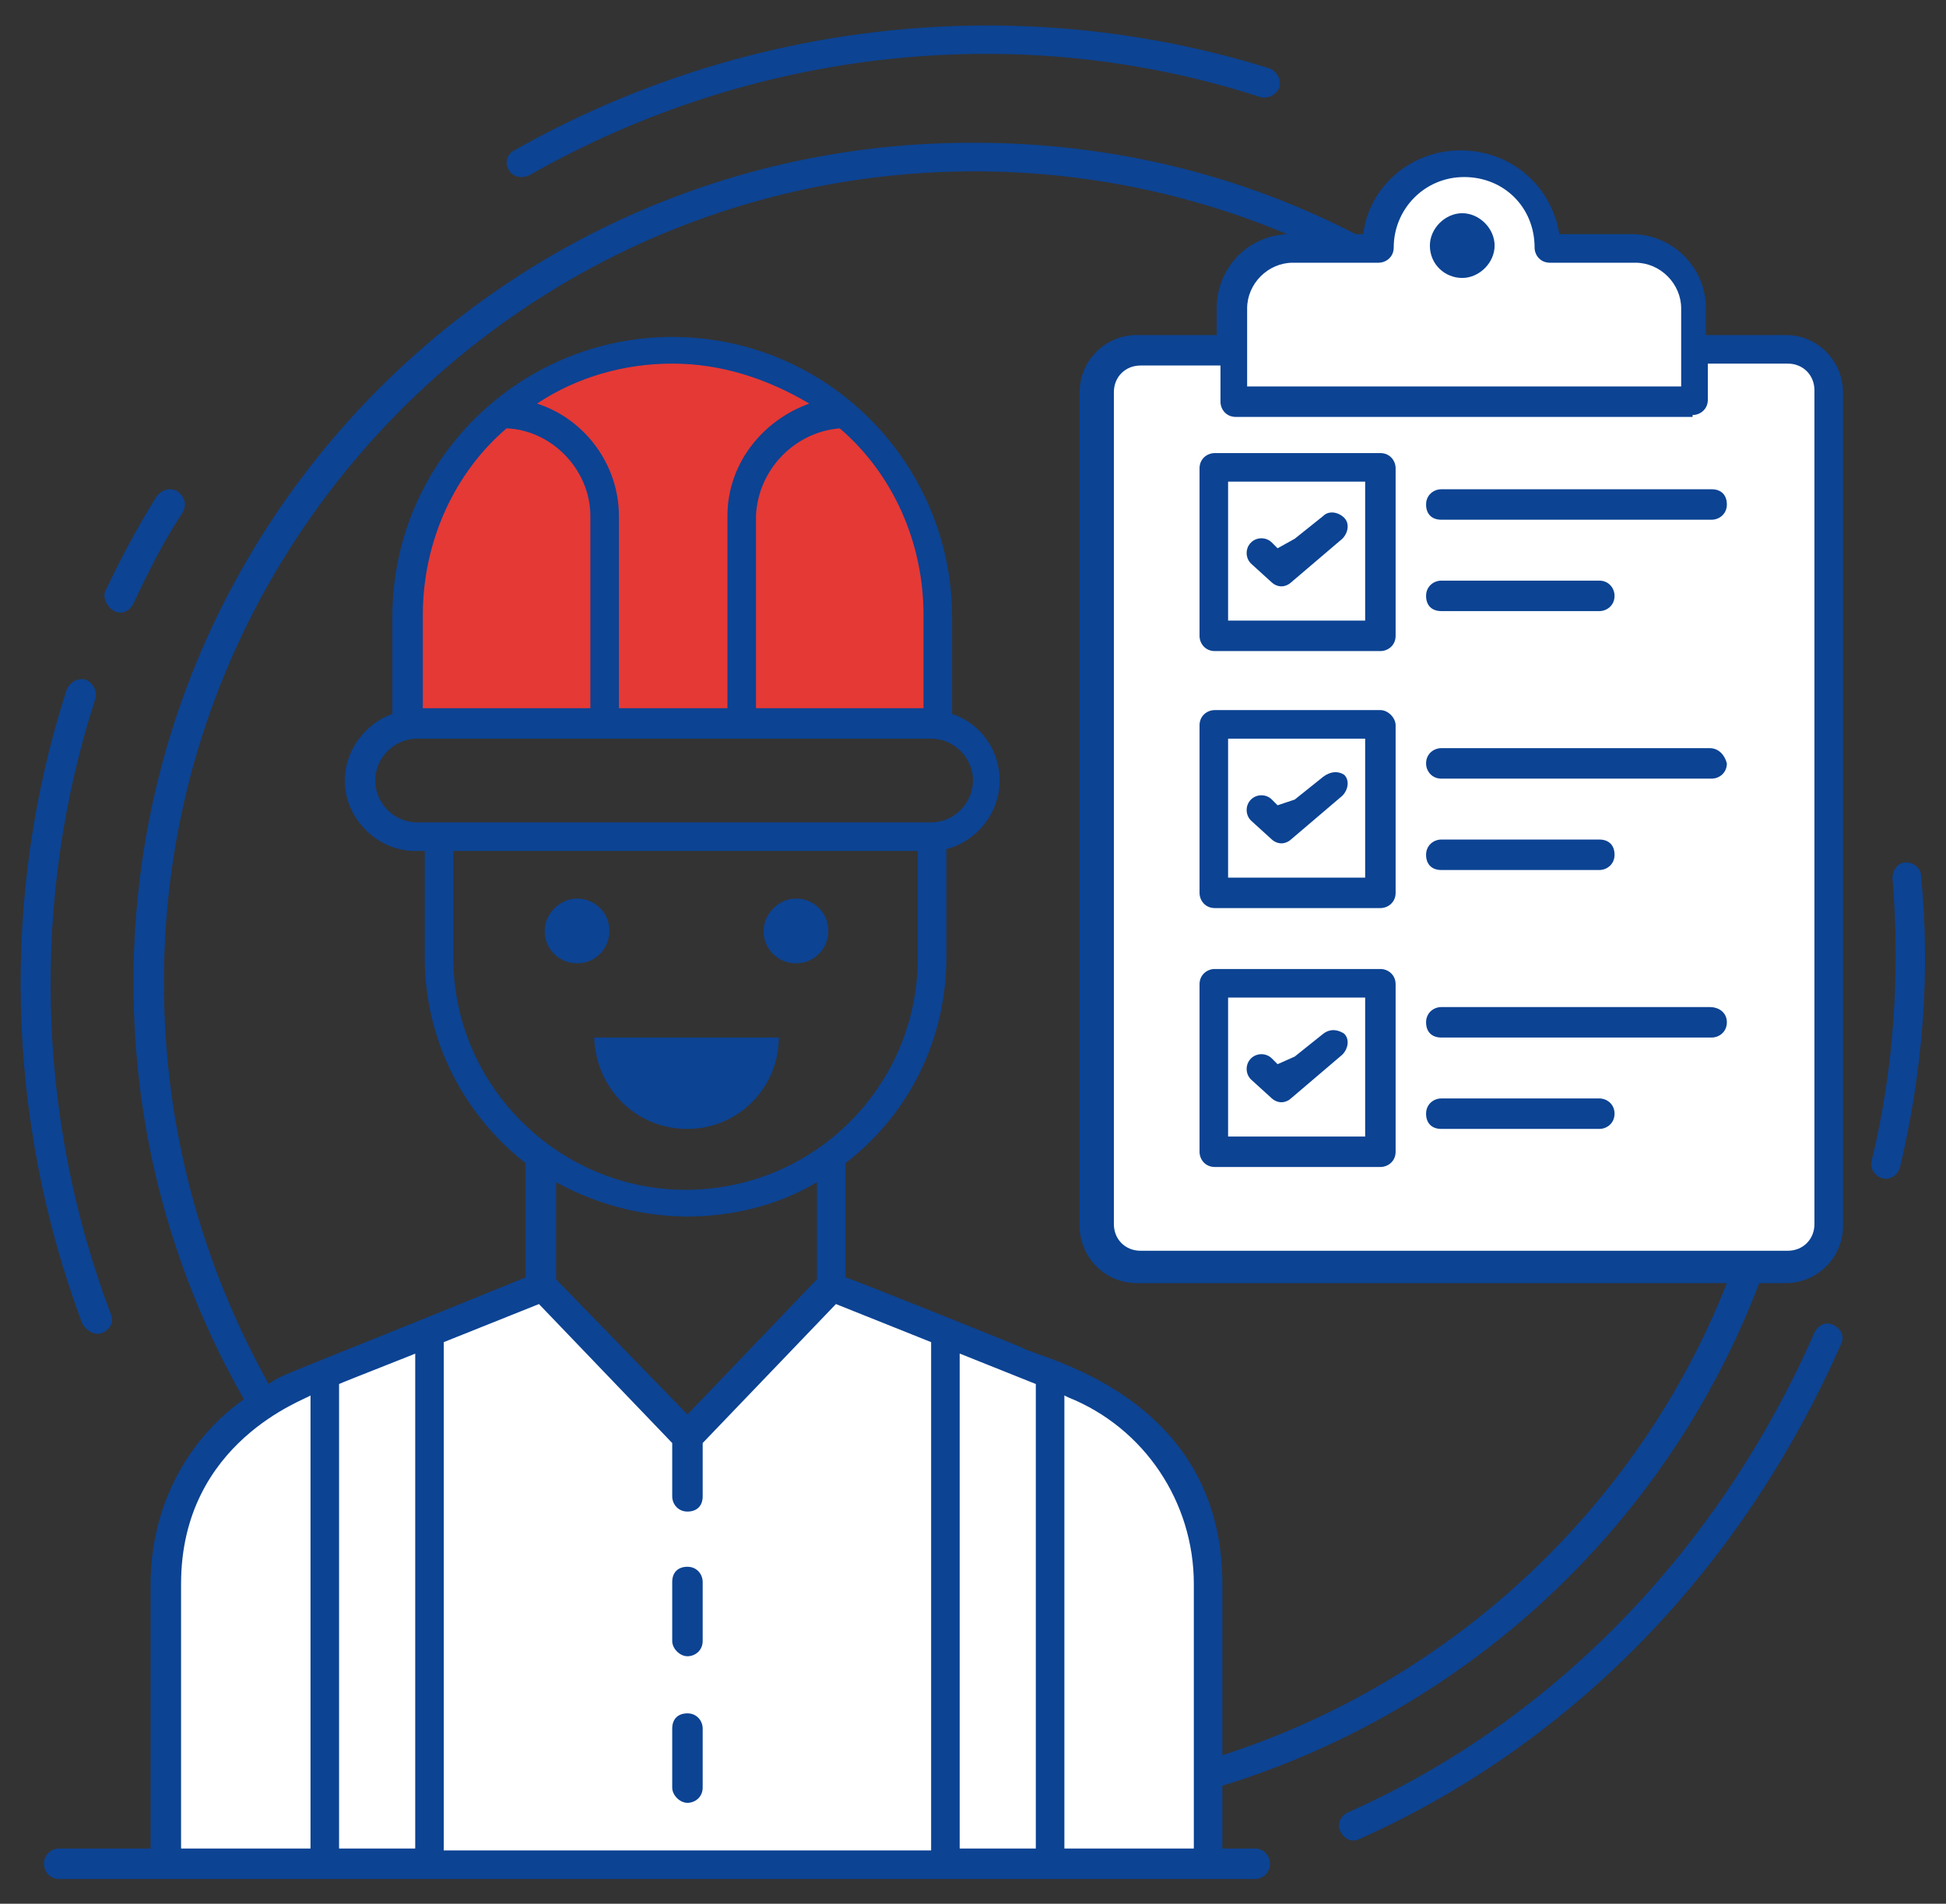 <svg width="46" height="45" viewBox="0 0 46 45" fill="none" xmlns="http://www.w3.org/2000/svg">
<rect x="0" y="0" width="46" height="45" fill="#333333" stroke="none"/>
<path d="M28.58 37.44V44.055H3.92V37.44C3.92 35.37 5.18 33.48 7.115 32.715L7.655 32.49L10.175 31.5L12.83 30.42L16.25 33.975L19.67 30.42L22.325 31.5L24.845 32.49L25.385 32.715C27.32 33.48 28.58 35.37 28.58 37.44Z" fill="white"/>
<path d="M22.19 14.58V17.1H9.635V14.535C9.635 12.78 10.355 11.25 11.48 10.08C11.615 9.945 11.705 9.855 11.84 9.72C12.92 8.775 14.36 8.235 15.89 8.235C17.465 8.235 18.86 8.775 19.94 9.72C21.335 10.935 22.19 12.645 22.19 14.58Z" fill="#E53935"/>
<path d="M43.205 9.27V28.98C43.205 29.52 42.755 29.97 42.215 29.97H26.915C26.375 29.97 25.925 29.52 25.925 28.98V9.27C25.925 8.73 26.375 8.28 26.915 8.28H42.215C42.755 8.28 43.205 8.73 43.205 9.27Z" fill="white"/>
<path d="M28.715 11.07H32.63V15.03H28.715V11.07Z" fill="white"/>
<path d="M28.715 17.145H32.63V21.105H28.715V17.145Z" fill="white"/>
<path d="M28.715 23.22H32.63V27.18H28.715V23.22Z" fill="white"/>
<path d="M40.01 7.29V9.495H29.12V7.29C29.12 6.525 29.75 5.85 30.56 5.85H32.585C32.585 4.725 33.485 3.825 34.565 3.825C35.69 3.825 36.59 4.725 36.59 5.85H38.615C39.38 5.85 40.01 6.48 40.01 7.29Z" fill="white"/>
<path d="M45.41 20.7C45.41 20.52 45.23 20.385 45.05 20.385C44.87 20.385 44.735 20.565 44.735 20.745C44.915 22.95 44.78 25.245 44.24 27.45C44.195 27.63 44.33 27.81 44.51 27.855C44.69 27.9 44.87 27.765 44.915 27.585C45.455 25.29 45.635 22.995 45.41 20.7Z" fill="#0C4393"/>
<path d="M43.34 31.32C43.16 31.23 42.98 31.32 42.89 31.5C40.64 36.63 36.725 40.68 31.865 42.84C31.685 42.93 31.595 43.11 31.685 43.29C31.775 43.47 31.955 43.56 32.135 43.47C37.175 41.22 41.18 37.08 43.52 31.77C43.61 31.59 43.52 31.41 43.34 31.32Z" fill="#0C4393"/>
<path d="M2.435 31.5C2.615 31.41 2.705 31.23 2.615 31.05C0.86 26.415 0.725 21.24 2.255 16.515C2.3 16.335 2.21 16.155 2.03 16.065C1.85 16.02 1.67 16.11 1.58 16.29C0.005 21.15 0.14 26.46 1.94 31.275C2.03 31.455 2.255 31.59 2.435 31.5Z" fill="#0C4393"/>
<path d="M2.705 14.445C2.885 14.535 3.065 14.445 3.155 14.265C3.515 13.5 3.875 12.78 4.325 12.105C4.415 11.925 4.37 11.745 4.19 11.61C4.01 11.52 3.83 11.565 3.695 11.745C3.245 12.465 2.84 13.23 2.48 13.995C2.435 14.13 2.525 14.355 2.705 14.445Z" fill="#0C4393"/>
<path d="M12.515 4.14C17.825 1.125 24.125 0.45 29.795 2.295C29.975 2.34 30.155 2.25 30.245 2.07C30.29 1.89 30.2 1.71 30.02 1.62C24.125 -0.225 17.645 0.45 12.155 3.555C11.975 3.645 11.93 3.87 12.02 4.005C12.11 4.185 12.335 4.23 12.515 4.14Z" fill="#0C4393"/>
<path d="M16.25 42.615C16.43 42.615 16.61 42.48 16.61 42.255V40.86C16.61 40.68 16.475 40.5 16.25 40.5C16.025 40.5 15.89 40.635 15.89 40.86V42.255C15.89 42.435 16.07 42.615 16.25 42.615Z" fill="#0C4393"/>
<path d="M16.25 39.15C16.43 39.15 16.61 39.015 16.61 38.79V37.395C16.61 37.215 16.475 37.035 16.25 37.035C16.025 37.035 15.89 37.17 15.89 37.395V38.79C15.89 38.97 16.07 39.15 16.25 39.15Z" fill="#0C4393"/>
<path d="M13.64 22.77C14.09 22.77 14.405 22.41 14.405 22.005C14.405 21.555 14.045 21.24 13.64 21.24C13.235 21.24 12.875 21.6 12.875 22.005C12.875 22.455 13.235 22.77 13.64 22.77Z" fill="#0C4393"/>
<path d="M18.815 22.77C19.265 22.77 19.58 22.41 19.58 22.005C19.58 21.555 19.22 21.24 18.815 21.24C18.41 21.24 18.05 21.6 18.05 22.005C18.05 22.455 18.41 22.77 18.815 22.77Z" fill="#0C4393"/>
<path d="M16.25 26.685C17.465 26.685 18.41 25.695 18.41 24.525H14.045C14.09 25.74 15.035 26.685 16.25 26.685Z" fill="#0C4393"/>
<path d="M28.355 11.07V15.03C28.355 15.21 28.49 15.39 28.715 15.39H32.63C32.81 15.39 32.99 15.255 32.99 15.03V11.07C32.99 10.89 32.855 10.71 32.63 10.71H28.715C28.535 10.71 28.355 10.845 28.355 11.07ZM29.03 11.385H32.27V14.67H29.03V11.385Z" fill="#0C4393"/>
<path d="M32.63 16.785H28.715C28.535 16.785 28.355 16.92 28.355 17.145V21.105C28.355 21.285 28.49 21.465 28.715 21.465H32.63C32.81 21.465 32.99 21.33 32.99 21.105V17.145C32.99 16.965 32.81 16.785 32.63 16.785ZM32.27 20.745H29.03V17.46H32.27V20.745Z" fill="#0C4393"/>
<path d="M32.63 22.905H28.715C28.535 22.905 28.355 23.04 28.355 23.265V27.225C28.355 27.405 28.49 27.585 28.715 27.585H32.63C32.81 27.585 32.99 27.45 32.99 27.225V23.265C32.99 23.04 32.81 22.905 32.63 22.905ZM32.27 26.865H29.03V23.58H32.27V26.865Z" fill="#0C4393"/>
<path d="M34.565 6.57C34.97 6.57 35.33 6.21 35.33 5.805C35.33 5.4 34.97 5.04 34.565 5.04C34.16 5.04 33.8 5.4 33.8 5.805C33.8 6.255 34.16 6.57 34.565 6.57Z" fill="#0C4393"/>
<path d="M34.07 12.285H40.46C40.64 12.285 40.82 12.15 40.82 11.925C40.82 11.7 40.685 11.565 40.46 11.565H34.07C33.89 11.565 33.71 11.7 33.71 11.925C33.71 12.15 33.845 12.285 34.07 12.285Z" fill="#0C4393"/>
<path d="M34.07 14.445H37.805C37.985 14.445 38.165 14.31 38.165 14.085C38.165 13.905 38.03 13.725 37.805 13.725H34.07C33.89 13.725 33.71 13.86 33.71 14.085C33.71 14.31 33.845 14.445 34.07 14.445Z" fill="#0C4393"/>
<path d="M40.415 17.685H34.07C33.89 17.685 33.71 17.82 33.71 18.045C33.71 18.225 33.845 18.405 34.07 18.405H40.46C40.64 18.405 40.82 18.27 40.82 18.045C40.775 17.865 40.64 17.685 40.415 17.685Z" fill="#0C4393"/>
<path d="M34.07 20.565H37.805C37.985 20.565 38.165 20.43 38.165 20.205C38.165 19.98 38.03 19.845 37.805 19.845H34.07C33.89 19.845 33.71 19.98 33.71 20.205C33.71 20.43 33.845 20.565 34.07 20.565Z" fill="#0C4393"/>
<path d="M40.415 23.805H34.07C33.89 23.805 33.71 23.94 33.71 24.165C33.71 24.39 33.845 24.525 34.07 24.525H40.46C40.64 24.525 40.82 24.39 40.82 24.165C40.82 23.94 40.64 23.805 40.415 23.805Z" fill="#0C4393"/>
<path d="M37.805 25.965H34.07C33.89 25.965 33.71 26.1 33.71 26.325C33.71 26.55 33.845 26.685 34.07 26.685H37.805C37.985 26.685 38.165 26.55 38.165 26.325C38.165 26.1 37.985 25.965 37.805 25.965Z" fill="#0C4393"/>
<path d="M30.065 13.77C30.11 13.815 30.2 13.86 30.29 13.86C30.38 13.86 30.47 13.815 30.515 13.77L31.73 12.735C31.865 12.6 31.91 12.375 31.775 12.24C31.64 12.105 31.415 12.06 31.28 12.195L30.605 12.735L30.2 12.96L30.065 12.825C29.93 12.69 29.705 12.69 29.57 12.825C29.435 12.96 29.435 13.185 29.57 13.32L30.065 13.77Z" fill="#0C4393"/>
<path d="M31.28 18.36L30.605 18.9L30.2 19.035L30.065 18.9C29.93 18.765 29.705 18.765 29.57 18.9C29.435 19.035 29.435 19.26 29.57 19.395L30.065 19.845C30.11 19.89 30.2 19.935 30.29 19.935C30.38 19.935 30.47 19.89 30.515 19.845L31.73 18.81C31.865 18.675 31.91 18.45 31.775 18.315C31.64 18.225 31.46 18.225 31.28 18.36Z" fill="#0C4393"/>
<path d="M31.28 24.435L30.605 24.975L30.2 25.155L30.065 25.02C29.93 24.885 29.705 24.885 29.57 25.02C29.435 25.155 29.435 25.38 29.57 25.515L30.065 25.965C30.11 26.01 30.2 26.055 30.29 26.055C30.38 26.055 30.47 26.01 30.515 25.965L31.73 24.93C31.865 24.795 31.91 24.57 31.775 24.435C31.64 24.345 31.46 24.3 31.28 24.435Z" fill="#0C4393"/>
<path d="M29.66 43.695H28.895V42.21C34.745 40.41 39.425 36 41.585 30.33H42.215C42.935 30.33 43.565 29.745 43.565 28.98V9.27C43.565 8.55 42.98 7.92 42.215 7.92H40.325V7.29C40.325 6.3 39.515 5.535 38.57 5.535H36.86C36.68 4.41 35.735 3.555 34.52 3.555C33.35 3.555 32.36 4.41 32.225 5.535H32.045C29.345 4.14 26.285 3.375 23.045 3.375C12.065 3.33 3.155 12.24 3.155 23.22C3.155 26.82 4.1 30.15 5.765 33.075C4.37 34.065 3.56 35.685 3.56 37.44V43.695H1.4C1.22 43.695 1.04 43.83 1.04 44.055C1.04 44.235 1.175 44.415 1.4 44.415C1.715 44.415 29.75 44.415 29.66 44.415C29.84 44.415 30.02 44.28 30.02 44.055C30.02 43.875 29.885 43.695 29.66 43.695ZM40.01 9.81C40.19 9.81 40.37 9.675 40.37 9.45V8.595H42.26C42.62 8.595 42.89 8.865 42.89 9.225V28.935C42.89 29.295 42.62 29.565 42.26 29.565H26.96C26.6 29.565 26.33 29.295 26.33 28.935V9.27C26.33 8.91 26.6 8.64 26.96 8.64H28.85V9.495C28.85 9.675 28.985 9.855 29.21 9.855H40.01V9.81ZM32.585 6.21C32.765 6.21 32.945 6.075 32.945 5.85C32.945 4.95 33.665 4.185 34.61 4.185C35.555 4.185 36.275 4.905 36.275 5.85C36.275 6.03 36.41 6.21 36.635 6.21H38.66C39.245 6.21 39.74 6.705 39.74 7.29V9.135H29.48V7.29C29.48 6.705 29.975 6.21 30.56 6.21H32.585ZM3.875 23.22C3.875 12.645 12.47 4.05 23.045 4.05C25.655 4.05 28.175 4.59 30.425 5.535C29.48 5.58 28.76 6.345 28.76 7.29V7.92H26.87C26.15 7.92 25.52 8.505 25.52 9.27V28.98C25.52 29.7 26.105 30.33 26.87 30.33H40.82C38.75 35.595 34.34 39.735 28.895 41.49V37.44C28.895 32.94 24.485 32.085 24.17 31.86C24.08 31.815 19.94 30.15 19.985 30.195V27.495C21.56 26.28 22.37 24.48 22.37 22.635V20.07C23.09 19.89 23.63 19.215 23.63 18.45C23.63 17.73 23.18 17.1 22.505 16.875V14.58C22.505 10.98 19.58 7.965 15.89 7.965C12.29 7.965 9.275 10.89 9.275 14.58V16.875C8.645 17.1 8.15 17.73 8.15 18.45C8.15 19.35 8.915 20.115 9.815 20.115H10.04V22.635C10.04 24.615 10.985 26.37 12.425 27.495V30.195C6.35 32.67 6.755 32.445 6.35 32.715C4.775 29.88 3.875 26.685 3.875 23.22ZM12.74 30.825L15.89 34.11V35.37C15.89 35.55 16.025 35.73 16.25 35.73C16.475 35.73 16.61 35.595 16.61 35.37V34.11L19.76 30.825L22.01 31.725V43.74H10.49V31.725L12.74 30.825ZM19.85 10.125C21.11 11.205 21.83 12.825 21.83 14.535V16.74H17.87V12.195C17.915 11.115 18.77 10.215 19.85 10.125ZM17.195 12.195V16.74H14.63V12.195C14.63 10.98 13.82 9.9 12.695 9.54C13.64 8.91 14.765 8.595 15.89 8.595C17.06 8.595 18.14 8.955 19.13 9.54C18.005 9.945 17.195 10.98 17.195 12.195ZM11.975 10.125C13.055 10.17 13.955 11.115 13.955 12.195V16.74H9.995V14.535C9.995 12.78 10.76 11.16 11.975 10.125ZM9.86 17.46H22.01C22.55 17.46 23 17.91 23 18.45C23 18.99 22.55 19.44 22.01 19.44C16.565 19.44 13.55 19.44 9.86 19.44C9.32 19.44 8.87 18.99 8.87 18.45C8.87 17.91 9.32 17.46 9.86 17.46ZM10.76 20.115H21.695V22.635C21.695 25.695 19.22 28.125 16.205 28.125C13.235 28.125 10.715 25.695 10.715 22.635V20.115H10.76ZM16.25 28.755C17.33 28.755 18.41 28.485 19.31 27.945V30.24L16.25 33.435L13.145 30.24V27.945C14.045 28.44 15.125 28.755 16.25 28.755ZM4.28 37.44C4.28 34.065 7.25 33.075 7.34 32.985V43.695H4.28V37.44ZM8.015 43.695V32.715C8.105 32.67 9.95 31.95 9.815 31.995V43.695H8.015ZM22.685 43.695V31.995L24.485 32.715V43.695H22.685ZM25.16 43.695V32.985L25.25 33.03C27.05 33.75 28.22 35.505 28.22 37.44V43.695H25.16Z" fill="#0C4393"/>
</svg>
